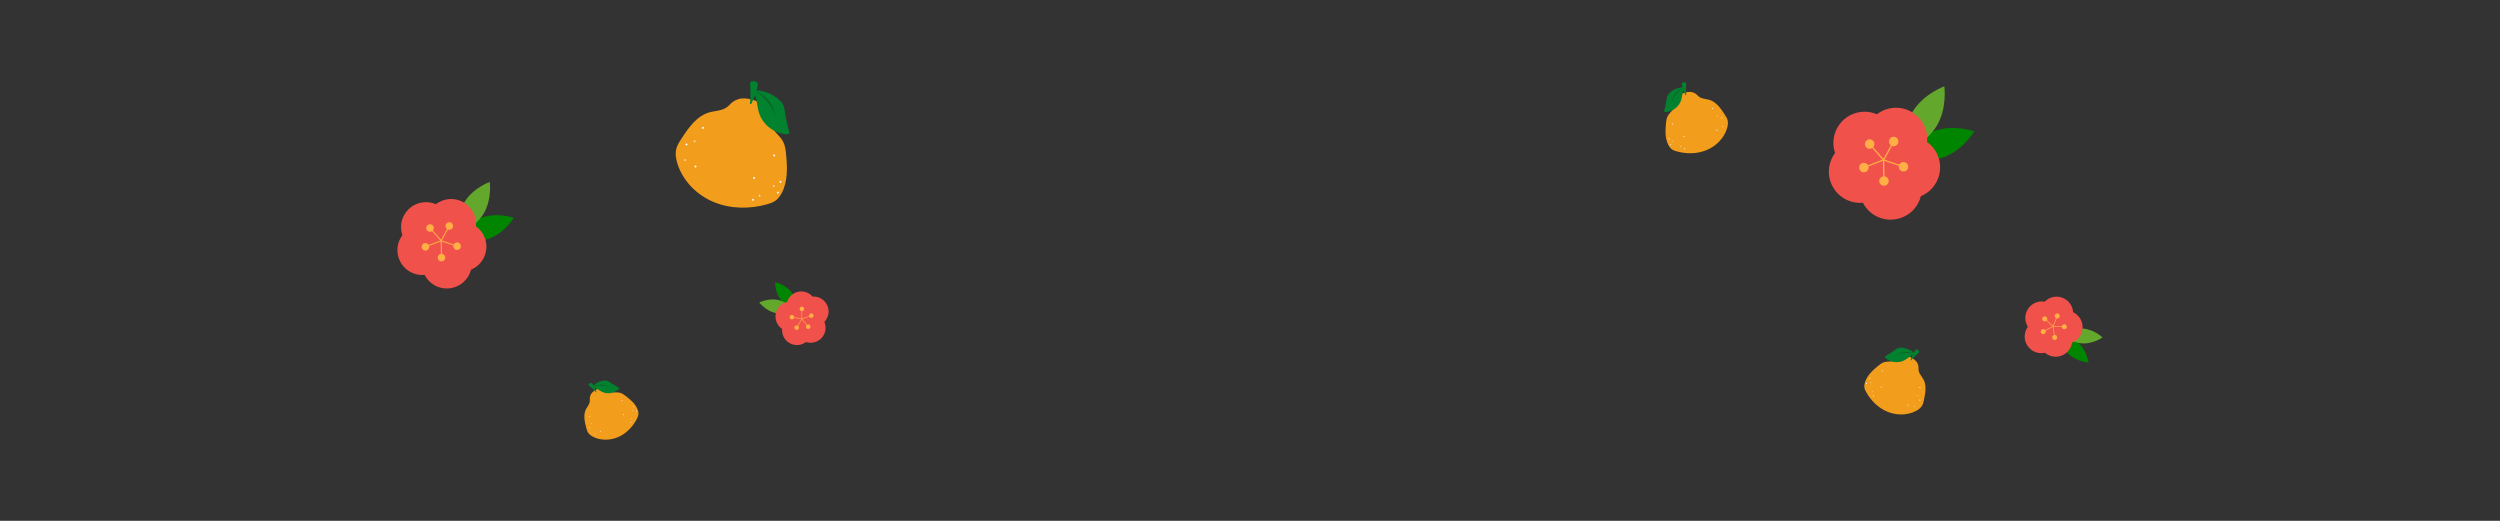 <?xml version="1.0" encoding="utf-8"?>
<!-- Generator: Adobe Illustrator 24.1.1, SVG Export Plug-In . SVG Version: 6.00 Build 0)  -->
<svg version="1.1" id="Layer_1" xmlns="http://www.w3.org/2000/svg" xmlns:xlink="http://www.w3.org/1999/xlink" x="0px" y="0px"
	 viewBox="0 0 1920 400" style="enable-background:new 0 0 1920 400;" xml:space="preserve">
<rect x="0" y="0" width="1920" height="400" fill="#333333" stroke="none"/>
<style type="text/css">
	.st0{fill:#F29D1C;}
	.st1{fill:#02812F;}
	.st2{fill:#085E24;}
	.st3{fill:#FFFFFF;}
	.st4{opacity:0.6;fill:#FFFFFF;}
	.st5{fill:#008500;}
	.st6{fill:#63A72C;}
	.st7{fill:#F1514B;}
	.st8{fill:#FFAF45;}
</style>
<g>
	<g>
		<g>
			<path class="st0" d="M566.77,76.23c-7.09,2.54-5.57,5.89-12.76,8.12c-2.96,0.92-6.12,1.08-9.11,1.91
				c-9.77,2.71-16.13,11.86-21.65,20.37c-1.48,2.29-2.99,4.61-3.73,7.23c-1.11,3.88-0.45,8.07,0.77,11.92
				c4.19,13.31,15.01,24.07,27.9,29.41c12.89,5.33,27.63,5.47,41.05,1.66c2.24-0.64,4.48-1.4,6.37-2.75
				c2.09-1.5,3.63-3.65,4.82-5.93c4.69-8.97,4.28-19.68,3.27-29.75c-0.33-3.32-0.74-6.71-2.29-9.67c-1.91-3.65-5.37-6.24-7.72-9.63
				c-3.44-4.95-4.3-11.22-6.93-16.64S572.44,74.2,566.77,76.23L566.77,76.23z"/>
		</g>
		<g>
			<path class="st1" d="M578.52,69.36c7.2-0.27,14.46,2.38,19.79,7.22c1.18,1.07,2.28,2.26,3.01,3.67c1.01,1.93,1.27,4.15,1.58,6.31
				c0.71,4.85,1.76,9.65,3.14,14.36c0.12,0.41,0.24,0.84,0.11,1.25c-0.27,0.84-1.39,0.99-2.27,0.94
				c-9.44-0.59-18.18-7.45-20.99-16.49c-1.72-5.56-1.43-11.83-4.52-16.76L578.52,69.36z"/>
		</g>
		<path class="st2" d="M578.52,69.1c0,0,13.25,6.51,16.95,20.29C595.46,89.39,594.77,75.59,578.52,69.1z"/>
		<path class="st1" d="M578.41,62.35c-1.38-0.16-2.51,0.88-2.39,2.22c0.31,3.47,0.69,9.84-0.02,14.85
			c-0.08,0.57,0.72,0.86,0.98,0.35c1.63-3.28,3.93-8.63,5.02-14.54c0.24-1.28-0.75-2.55-2.1-2.71L578.41,62.35z"/>
		<path class="st3" d="M594.56,120.17l-0.72-0.44c-0.12-0.07-0.15-0.23-0.08-0.35l0.44-0.72c0.07-0.12,0.23-0.15,0.35-0.08
			l0.72,0.44c0.12,0.07,0.15,0.23,0.08,0.35l-0.44,0.72C594.83,120.21,594.67,120.24,594.56,120.17z"/>
		<path class="st3" d="M539.81,99.02l-0.72-0.44c-0.12-0.07-0.15-0.23-0.08-0.35l0.44-0.72c0.07-0.12,0.23-0.15,0.35-0.08l0.72,0.44
			c0.12,0.07,0.15,0.23,0.08,0.35l-0.44,0.72C540.08,99.05,539.92,99.09,539.81,99.02z"/>
		<path class="st3" d="M534.15,128.64l-0.72-0.44c-0.12-0.07-0.15-0.23-0.08-0.35l0.44-0.72c0.07-0.12,0.23-0.15,0.35-0.08
			l0.72,0.44c0.12,0.07,0.15,0.23,0.08,0.35l-0.44,0.72C534.42,128.68,534.27,128.71,534.15,128.64z"/>
		<path class="st3" d="M597.43,148.75l-0.72-0.44c-0.12-0.07-0.15-0.23-0.08-0.35l0.44-0.72c0.07-0.12,0.23-0.15,0.35-0.08
			l0.72,0.44c0.12,0.07,0.15,0.23,0.08,0.35l-0.44,0.72C597.7,148.78,597.55,148.82,597.43,148.75z"/>
		<path class="st3" d="M599.37,140.48l-0.72-0.44c-0.12-0.07-0.15-0.23-0.08-0.35l0.44-0.72c0.07-0.12,0.23-0.15,0.35-0.08
			l0.72,0.44c0.12,0.07,0.15,0.23,0.08,0.35l-0.44,0.72C599.64,140.52,599.49,140.56,599.37,140.48z"/>
		<path class="st4" d="M594.27,143.64l-0.72-0.44c-0.12-0.07-0.15-0.23-0.08-0.35l0.44-0.72c0.07-0.12,0.23-0.15,0.35-0.08
			l0.72,0.44c0.12,0.07,0.15,0.23,0.08,0.35l-0.44,0.72C594.54,143.68,594.39,143.72,594.27,143.64z"/>
		<path class="st3" d="M579.15,137.48l-0.72-0.44c-0.12-0.07-0.15-0.23-0.08-0.35l0.44-0.72c0.07-0.12,0.23-0.15,0.35-0.08
			l0.72,0.44c0.12,0.07,0.15,0.23,0.08,0.35l-0.44,0.72C579.43,137.51,579.27,137.55,579.15,137.48z"/>
		<path class="st3" d="M578.26,154.27l-0.72-0.44c-0.12-0.07-0.15-0.23-0.08-0.35l0.44-0.72c0.07-0.12,0.23-0.15,0.35-0.08
			l0.72,0.44c0.12,0.07,0.15,0.23,0.08,0.35l-0.44,0.72C578.53,154.3,578.38,154.34,578.26,154.27z"/>
		<path class="st4" d="M583.36,151.11l-0.72-0.44c-0.12-0.07-0.15-0.23-0.08-0.35l0.44-0.72c0.07-0.12,0.23-0.15,0.35-0.08
			l0.72,0.44c0.12,0.07,0.15,0.23,0.08,0.35l-0.44,0.72C583.63,151.14,583.48,151.18,583.36,151.11z"/>
		<path class="st3" d="M527.22,111.75l-0.72-0.44c-0.12-0.07-0.15-0.23-0.08-0.35l0.44-0.72c0.07-0.12,0.23-0.15,0.35-0.08
			l0.72,0.44c0.12,0.07,0.15,0.23,0.08,0.35l-0.44,0.72C527.49,111.79,527.34,111.83,527.22,111.75z"/>
		<path class="st4" d="M533.47,109.3l-0.72-0.44c-0.12-0.07-0.15-0.23-0.08-0.35l0.44-0.72c0.07-0.12,0.23-0.15,0.35-0.08l0.72,0.44
			c0.12,0.07,0.15,0.23,0.08,0.35l-0.44,0.72C533.74,109.33,533.58,109.37,533.47,109.3z"/>
		<path class="st4" d="M526.16,123.71l-0.72-0.44c-0.12-0.07-0.15-0.23-0.08-0.35l0.44-0.72c0.07-0.12,0.23-0.15,0.35-0.08
			l0.72,0.44c0.12,0.07,0.15,0.23,0.08,0.35l-0.44,0.72C526.43,123.75,526.27,123.78,526.16,123.71z"/>
	</g>
	<g>
		<g>
			<path class="st0" d="M1300.21,70.96c3.98,1.42,3.13,3.31,7.16,4.56c1.66,0.52,3.43,0.61,5.11,1.07
				c5.49,1.52,9.06,6.66,12.16,11.44c0.83,1.28,1.68,2.59,2.1,4.06c0.62,2.18,0.25,4.53-0.43,6.69
				c-2.35,7.47-8.43,13.52-15.67,16.51c-7.24,2.99-15.51,3.07-23.05,0.93c-1.26-0.36-2.52-0.78-3.58-1.55
				c-1.17-0.84-2.04-2.05-2.7-3.33c-2.63-5.04-2.4-11.05-1.84-16.71c0.19-1.86,0.42-3.77,1.29-5.43c1.07-2.05,3.01-3.5,4.33-5.41
				c1.93-2.78,2.42-6.3,3.89-9.35S1297.02,69.82,1300.21,70.96L1300.21,70.96z"/>
		</g>
		<g>
			<path class="st1" d="M1293.61,67.1c-4.04-0.15-8.12,1.33-11.11,4.05c-0.66,0.6-1.28,1.27-1.69,2.06
				c-0.56,1.09-0.71,2.33-0.89,3.54c-0.4,2.72-0.99,5.42-1.76,8.06c-0.07,0.23-0.14,0.47-0.06,0.7c0.15,0.47,0.78,0.56,1.28,0.53
				c5.3-0.33,10.21-4.18,11.78-9.26c0.97-3.12,0.8-6.64,2.54-9.41L1293.61,67.1z"/>
		</g>
		<path class="st2" d="M1293.61,66.96c0,0-7.44,3.66-9.52,11.39C1284.1,78.35,1284.49,70.6,1293.61,66.96z"/>
		<path class="st1" d="M1293.67,63.16c0.77-0.09,1.41,0.5,1.34,1.25c-0.17,1.95-0.39,5.53,0.01,8.34c0.05,0.32-0.41,0.48-0.55,0.2
			c-0.92-1.84-2.2-4.84-2.82-8.17c-0.13-0.72,0.42-1.43,1.18-1.52L1293.67,63.16z"/>
		<path class="st3" d="M1284.7,95.58l0.21-0.13c0.12-0.07,0.15-0.23,0.08-0.35l-0.13-0.21c-0.07-0.12-0.23-0.15-0.35-0.08
			l-0.21,0.13c-0.12,0.07-0.15,0.23-0.08,0.35l0.13,0.21C1284.43,95.61,1284.58,95.65,1284.7,95.58z"/>
		<path class="st3" d="M1315.44,83.7l0.21-0.13c0.12-0.07,0.15-0.23,0.08-0.35l-0.13-0.21c-0.07-0.12-0.23-0.15-0.35-0.08
			l-0.21,0.13c-0.12,0.07-0.15,0.23-0.08,0.35l0.13,0.21C1315.17,83.74,1315.33,83.77,1315.44,83.7z"/>
		<path class="st3" d="M1318.62,100.33l0.21-0.13c0.12-0.07,0.15-0.23,0.08-0.35l-0.13-0.21c-0.07-0.12-0.23-0.15-0.35-0.08
			l-0.21,0.13c-0.12,0.07-0.15,0.23-0.08,0.35l0.13,0.21C1318.35,100.37,1318.5,100.41,1318.62,100.33z"/>
		<path class="st3" d="M1283.09,111.62l0.21-0.13c0.12-0.07,0.15-0.23,0.08-0.35l-0.13-0.21c-0.07-0.12-0.23-0.15-0.35-0.08
			l-0.21,0.13c-0.12,0.07-0.15,0.23-0.08,0.35l0.13,0.21C1282.81,111.66,1282.97,111.7,1283.09,111.62z"/>
		<path class="st3" d="M1281.99,106.98l0.21-0.13c0.12-0.07,0.15-0.23,0.08-0.35l-0.13-0.21c-0.07-0.12-0.23-0.15-0.35-0.08
			l-0.21,0.13c-0.12,0.07-0.15,0.23-0.08,0.35l0.13,0.21C1281.72,107.02,1281.88,107.06,1281.99,106.98z"/>
		<path class="st4" d="M1284.86,108.76l0.21-0.13c0.12-0.07,0.15-0.23,0.08-0.35l-0.13-0.21c-0.07-0.12-0.23-0.15-0.35-0.08
			l-0.21,0.13c-0.12,0.07-0.15,0.23-0.08,0.35l0.13,0.21C1284.59,108.79,1284.74,108.83,1284.86,108.76z"/>
		<path class="st3" d="M1293.35,105.29l0.21-0.13c0.12-0.07,0.15-0.23,0.08-0.35l-0.13-0.21c-0.07-0.12-0.23-0.15-0.35-0.08
			l-0.21,0.13c-0.12,0.07-0.15,0.23-0.08,0.35l0.13,0.21C1293.08,105.33,1293.23,105.37,1293.35,105.29z"/>
		<path class="st3" d="M1293.85,114.72l0.21-0.13c0.12-0.07,0.15-0.23,0.08-0.35l-0.13-0.21c-0.07-0.12-0.23-0.15-0.35-0.08
			l-0.21,0.13c-0.12,0.07-0.15,0.23-0.08,0.35l0.13,0.21C1293.58,114.76,1293.73,114.8,1293.85,114.72z"/>
		<path class="st4" d="M1290.99,112.95l0.21-0.13c0.12-0.07,0.15-0.23,0.08-0.35l-0.13-0.21c-0.07-0.12-0.23-0.15-0.35-0.08
			l-0.21,0.13c-0.12,0.07-0.15,0.23-0.08,0.35l0.13,0.21C1290.71,112.98,1290.87,113.02,1290.99,112.95z"/>
		<path class="st3" d="M1322.51,90.85l0.21-0.13c0.12-0.07,0.15-0.23,0.08-0.35l-0.13-0.21c-0.07-0.12-0.23-0.15-0.35-0.08
			l-0.21,0.13c-0.12,0.07-0.15,0.23-0.08,0.35l0.13,0.21C1322.24,90.89,1322.39,90.92,1322.51,90.85z"/>
		<path class="st4" d="M1319,89.47l0.21-0.13c0.12-0.07,0.15-0.23,0.08-0.35l-0.13-0.21c-0.07-0.12-0.23-0.15-0.35-0.08l-0.21,0.13
			c-0.12,0.07-0.15,0.23-0.08,0.35l0.13,0.21C1318.73,89.51,1318.89,89.54,1319,89.47z"/>
		<path class="st4" d="M1323.11,97.56l0.21-0.13c0.12-0.07,0.15-0.23,0.08-0.35l-0.13-0.21c-0.07-0.12-0.23-0.15-0.35-0.08
			l-0.21,0.13c-0.12,0.07-0.15,0.23-0.08,0.35l0.13,0.21C1322.84,97.6,1322.99,97.64,1323.11,97.56z"/>
	</g>
	<g>
		<g>
			<path class="st0" d="M1472.59,278.96c1.74,3.67-0.12,4.37,1.77,7.97c0.78,1.48,1.92,2.75,2.75,4.21
				c2.69,4.77,1.63,10.68,0.49,16.04c-0.31,1.44-0.62,2.9-1.34,4.19c-1.06,1.91-2.91,3.25-4.84,4.26
				c-6.68,3.48-14.92,3.46-21.88,0.57c-6.96-2.89-12.63-8.45-16.3-15.03c-0.61-1.1-1.18-2.24-1.38-3.48
				c-0.22-1.37,0.01-2.78,0.43-4.1c1.63-5.22,5.88-9.15,10.11-12.61c1.39-1.14,2.85-2.28,4.56-2.82c2.12-0.66,4.43-0.33,6.62-0.73
				c3.2-0.58,5.92-2.64,9-3.71C1465.66,272.65,1471.2,276.02,1472.59,278.96L1472.59,278.96z"/>
		</g>
		<g>
			<path class="st1" d="M1470.73,271.85c-2.64-2.85-6.43-4.61-10.31-4.8c-0.86-0.04-1.73-0.01-2.55,0.25
				c-1.12,0.35-2.07,1.1-3.01,1.8c-2.12,1.58-4.35,3.01-6.68,4.28c-0.2,0.11-0.41,0.23-0.52,0.43c-0.22,0.43,0.15,0.91,0.51,1.23
				c3.83,3.38,9.78,4.09,14.3,1.72c2.78-1.46,5.06-3.97,8.12-4.67L1470.73,271.85z"/>
		</g>
		<path class="st2" d="M1470.83,271.75c0,0-7.54-2.57-14.21,1.28C1456.62,273.03,1462.15,268.03,1470.83,271.75z"/>
		<path class="st1" d="M1473.45,269.22c0.59,0.46,0.62,1.3,0.06,1.76c-1.44,1.21-4.02,3.49-5.66,5.68c-0.19,0.25-0.6,0.05-0.51-0.24
			c0.63-1.88,1.79-4.79,3.63-7.47c0.4-0.58,1.26-0.69,1.84-0.23L1473.45,269.22z"/>
		<path class="st3" d="M1445.33,285.15l0.22,0.05c0.13,0.03,0.27-0.05,0.3-0.19l0.05-0.22c0.03-0.13-0.05-0.27-0.19-0.3l-0.22-0.05
			c-0.13-0.03-0.27,0.05-0.3,0.19l-0.05,0.22C1445.11,284.99,1445.19,285.12,1445.33,285.15z"/>
		<path class="st3" d="M1474.3,297.98l0.22,0.05c0.13,0.03,0.27-0.05,0.3-0.19l0.05-0.22c0.03-0.13-0.05-0.27-0.19-0.3l-0.22-0.05
			c-0.13-0.03-0.27,0.05-0.3,0.19l-0.05,0.22C1474.08,297.81,1474.16,297.95,1474.3,297.98z"/>
		<path class="st3" d="M1465.15,311.44l0.22,0.05c0.13,0.03,0.27-0.05,0.3-0.19l0.05-0.22c0.03-0.13-0.05-0.27-0.19-0.3l-0.22-0.05
			c-0.13-0.03-0.27,0.05-0.3,0.19l-0.05,0.22C1464.93,311.27,1465.02,311.41,1465.15,311.44z"/>
		<path class="st3" d="M1433.32,294.96l0.22,0.05c0.13,0.03,0.27-0.05,0.3-0.19l0.05-0.22c0.03-0.13-0.05-0.27-0.19-0.3l-0.22-0.05
			c-0.13-0.03-0.27,0.05-0.3,0.19l-0.05,0.22C1433.11,294.8,1433.19,294.93,1433.32,294.96z"/>
		<path class="st3" d="M1435.74,291.07l0.22,0.05c0.13,0.03,0.27-0.05,0.3-0.19l0.05-0.22c0.03-0.13-0.05-0.27-0.19-0.3l-0.22-0.05
			c-0.13-0.03-0.27,0.05-0.3,0.19l-0.05,0.22C1435.52,290.9,1435.6,291.04,1435.74,291.07z"/>
		<path class="st4" d="M1436.48,294.22l0.22,0.05c0.13,0.03,0.27-0.05,0.3-0.19l0.05-0.22c0.03-0.13-0.05-0.27-0.19-0.3l-0.22-0.05
			c-0.13-0.03-0.27,0.05-0.3,0.19l-0.05,0.22C1436.26,294.05,1436.34,294.19,1436.48,294.22z"/>
		<path class="st3" d="M1444.6,297.64l0.22,0.05c0.13,0.03,0.27-0.05,0.3-0.19l0.05-0.22c0.03-0.13-0.05-0.27-0.19-0.3l-0.22-0.05
			c-0.13-0.03-0.27,0.05-0.3,0.19l-0.05,0.22C1444.38,297.47,1444.47,297.6,1444.6,297.64z"/>
		<path class="st3" d="M1438.53,304.39l0.22,0.05c0.13,0.03,0.27-0.05,0.3-0.19l0.05-0.22c0.03-0.13-0.05-0.27-0.19-0.3l-0.22-0.05
			c-0.13-0.03-0.27,0.05-0.3,0.19l-0.05,0.22C1438.32,304.22,1438.4,304.36,1438.53,304.39z"/>
		<path class="st4" d="M1437.79,301.23l0.22,0.05c0.13,0.03,0.27-0.05,0.3-0.19l0.05-0.22c0.03-0.13-0.05-0.27-0.19-0.3l-0.22-0.05
			c-0.13-0.03-0.27,0.05-0.3,0.19l-0.05,0.22C1437.57,301.07,1437.66,301.2,1437.79,301.23z"/>
		<path class="st3" d="M1474.24,307.64l0.22,0.05c0.13,0.03,0.27-0.05,0.3-0.19l0.05-0.22c0.03-0.13-0.05-0.27-0.19-0.3l-0.22-0.05
			c-0.13-0.03-0.27,0.05-0.3,0.19l-0.05,0.22C1474.02,307.47,1474.11,307.61,1474.24,307.64z"/>
		<path class="st4" d="M1472.79,304.32l0.22,0.05c0.13,0.03,0.27-0.05,0.3-0.19l0.05-0.22c0.03-0.13-0.05-0.27-0.19-0.3l-0.22-0.05
			c-0.13-0.03-0.27,0.05-0.3,0.19l-0.05,0.22C1472.58,304.15,1472.66,304.29,1472.79,304.32z"/>
		<path class="st4" d="M1470.08,312.61l0.22,0.05c0.13,0.03,0.27-0.05,0.3-0.19l0.05-0.22c0.03-0.13-0.05-0.27-0.19-0.3l-0.22-0.05
			c-0.13-0.03-0.27,0.05-0.3,0.19l-0.05,0.22C1469.87,312.44,1469.95,312.58,1470.08,312.61z"/>
	</g>
	<g>
		<g>
			<path class="st0" d="M453.58,303.32c-1.4,3.31,0.27,3.86-1.27,7.12c-0.64,1.34-1.6,2.5-2.27,3.82c-2.21,4.32-1.05,9.51,0.16,14.2
				c0.32,1.26,0.66,2.54,1.34,3.65c1.01,1.65,2.69,2.77,4.44,3.59c6.04,2.83,13.33,2.51,19.37-0.3c6.05-2.81,10.86-7.95,13.86-13.9
				c0.5-0.99,0.96-2.03,1.09-3.13c0.15-1.22-0.11-2.46-0.53-3.61c-1.64-4.55-5.54-7.87-9.41-10.78c-1.27-0.96-2.6-1.91-4.14-2.32
				c-1.9-0.51-3.93-0.13-5.88-0.4c-2.85-0.39-5.34-2.12-8.1-2.95C459.48,297.48,454.7,300.66,453.58,303.32L453.58,303.32z"/>
		</g>
		<g>
			<path class="st1" d="M454.96,296.96c2.23-2.62,5.52-4.32,8.94-4.63c0.76-0.07,1.53-0.07,2.26,0.13c1.01,0.27,1.87,0.9,2.73,1.48
				c1.93,1.32,3.96,2.51,6.07,3.54c0.18,0.09,0.37,0.19,0.47,0.36c0.21,0.37-0.1,0.81-0.41,1.1c-3.26,3.13-8.5,3.98-12.59,2.05
				c-2.51-1.19-4.62-3.33-7.36-3.83L454.96,296.96z"/>
		</g>
		<path class="st2" d="M454.87,296.87c0,0,6.58-2.55,12.62,0.6C467.49,297.48,462.41,293.26,454.87,296.87z"/>
		<path class="st1" d="M452.46,294.73c-0.5,0.43-0.5,1.17,0.01,1.56c1.32,1.02,3.68,2.94,5.22,4.81c0.17,0.21,0.54,0.02,0.44-0.23
			c-0.63-1.64-1.76-4.17-3.49-6.47c-0.37-0.5-1.14-0.56-1.63-0.14L452.46,294.73z"/>
		<path class="st3" d="M477.9,307.79l-0.13,0.04c-0.13,0.04-0.27-0.04-0.31-0.17l-0.04-0.13c-0.04-0.13,0.04-0.27,0.17-0.31
			l0.13-0.04c0.13-0.04,0.27,0.04,0.31,0.17l0.04,0.13C478.11,307.62,478.03,307.75,477.9,307.79z"/>
		<path class="st3" d="M452.74,320.21l-0.13,0.04c-0.13,0.04-0.27-0.04-0.31-0.17l-0.04-0.13c-0.04-0.13,0.04-0.27,0.17-0.31
			l0.13-0.04c0.13-0.04,0.27,0.04,0.31,0.17l0.04,0.13C452.96,320.03,452.88,320.17,452.74,320.21z"/>
		<path class="st3" d="M461.33,331.78l-0.13,0.04c-0.13,0.04-0.27-0.04-0.31-0.17l-0.04-0.13c-0.04-0.13,0.04-0.27,0.17-0.31
			l0.13-0.04c0.13-0.04,0.27,0.04,0.31,0.17l0.04,0.13C461.55,331.6,461.47,331.74,461.33,331.78z"/>
		<path class="st3" d="M488.88,316.03l-0.13,0.04c-0.13,0.04-0.27-0.04-0.31-0.17l-0.04-0.13c-0.04-0.13,0.04-0.27,0.17-0.31
			l0.13-0.04c0.13-0.04,0.27,0.04,0.31,0.17l0.04,0.13C489.09,315.85,489.01,315.99,488.88,316.03z"/>
		<path class="st3" d="M486.6,312.67l-0.13,0.04c-0.13,0.04-0.27-0.04-0.31-0.17l-0.04-0.13c-0.04-0.13,0.04-0.27,0.17-0.31
			l0.13-0.04c0.13-0.04,0.27,0.04,0.31,0.17l0.04,0.13C486.81,312.49,486.74,312.63,486.6,312.67z"/>
		<path class="st4" d="M486.06,315.49l-0.13,0.04c-0.13,0.04-0.27-0.04-0.31-0.17l-0.04-0.13c-0.04-0.13,0.04-0.27,0.17-0.31
			l0.13-0.04c0.13-0.04,0.27,0.04,0.31,0.17l0.04,0.13C486.27,315.31,486.2,315.45,486.06,315.49z"/>
		<path class="st3" d="M479,318.81l-0.13,0.04c-0.13,0.04-0.27-0.04-0.31-0.17l-0.04-0.13c-0.04-0.13,0.04-0.27,0.17-0.31l0.13-0.04
			c0.13-0.04,0.27,0.04,0.31,0.17l0.04,0.13C479.21,318.63,479.14,318.77,479,318.81z"/>
		<path class="st3" d="M484.62,324.56l-0.13,0.04c-0.13,0.04-0.27-0.04-0.31-0.17l-0.04-0.13c-0.04-0.13,0.04-0.27,0.17-0.31
			l0.13-0.04c0.13-0.04,0.27,0.04,0.31,0.17l0.04,0.13C484.83,324.38,484.75,324.52,484.62,324.56z"/>
		<path class="st4" d="M485.16,321.74l-0.13,0.04c-0.13,0.04-0.27-0.04-0.31-0.17l-0.04-0.13c-0.04-0.13,0.04-0.27,0.17-0.31
			l0.13-0.04c0.13-0.04,0.27,0.04,0.31,0.17l0.04,0.13C485.37,321.56,485.29,321.7,485.16,321.74z"/>
		<path class="st3" d="M453.15,328.76l-0.13,0.04c-0.13,0.04-0.27-0.04-0.31-0.17l-0.04-0.13c-0.04-0.13,0.04-0.27,0.17-0.31
			l0.13-0.04c0.13-0.04,0.27,0.04,0.31,0.17l0.04,0.13C453.36,328.58,453.29,328.72,453.15,328.76z"/>
		<path class="st4" d="M454.31,325.76l-0.13,0.04c-0.13,0.04-0.27-0.04-0.31-0.17l-0.04-0.13c-0.04-0.13,0.04-0.27,0.17-0.31
			l0.13-0.04c0.13-0.04,0.27,0.04,0.31,0.17l0.04,0.13C454.52,325.59,454.44,325.73,454.31,325.76z"/>
		<path class="st4" d="M457.01,333l-0.13,0.04c-0.13,0.04-0.27-0.04-0.31-0.17l-0.04-0.13c-0.04-0.13,0.04-0.27,0.17-0.31l0.13-0.04
			c0.13-0.04,0.27,0.04,0.31,0.17l0.04,0.13C457.22,332.82,457.15,332.96,457.01,333z"/>
	</g>
	<g>
		<path class="st5" d="M607.95,224.41c4.78,6.04,4.63,14.12,4.63,14.12s-7.9-1.72-12.67-7.76c-4.78-6.04-4.63-14.12-4.63-14.12
			S603.17,218.37,607.95,224.41z"/>
		<path class="st6" d="M597.84,230.41c7.51,1.7,12.47,8.09,12.47,8.09s-7.22,3.62-14.73,1.92s-12.47-8.09-12.47-8.09
			S590.33,228.71,597.84,230.41z"/>
		<path class="st7" d="M617.49,224c-5.78-1.06-11.34,2.42-13.01,7.9c-4.32,0.99-7.86,4.45-8.71,9.09
			c-0.85,4.63,1.21,9.11,4.88,11.58c-0.51,5.81,3.47,11.16,9.33,12.24c3.3,0.61,6.53-0.27,9.01-2.15c0.5,0.16,1.01,0.3,1.54,0.4
			c6.21,1.14,12.18-2.97,13.32-9.18c0.43-2.34,0.12-4.64-0.77-6.67c1.55-1.58,2.67-3.62,3.1-5.95c1.12-6.11-2.93-12.09-9.03-13.29
			c-1.04-0.21-2.07-0.26-3.08-0.19C622.42,225.87,620.15,224.49,617.49,224z"/>
		<path class="st8" d="M615.86,235.49c-0.96-0.01-1.75,0.77-1.75,1.73c-0.01,0.88,0.64,1.61,1.49,1.73l-0.04,5.74l-5.64-1.04
			c0.04-0.86-0.55-1.63-1.42-1.79c-0.95-0.17-1.85,0.45-2.03,1.4c-0.17,0.95,0.45,1.85,1.4,2.03c0.87,0.16,1.69-0.36,1.96-1.17
			l5.59,1.03l-2.88,4.9c-0.79-0.33-1.72-0.04-2.17,0.72c-0.49,0.83-0.21,1.9,0.62,2.38c0.83,0.49,1.9,0.21,2.38-0.62
			c0.45-0.76,0.25-1.71-0.43-2.24l2.88-4.9l3.62,4.38c-0.58,0.63-0.63,1.6-0.07,2.28c0.61,0.74,1.71,0.85,2.45,0.23
			c0.74-0.61,0.85-1.71,0.23-2.45c-0.56-0.68-1.53-0.82-2.25-0.37l-3.62-4.38l5.35-1.9c0.39,0.76,1.29,1.14,2.12,0.84
			c0.91-0.32,1.38-1.32,1.06-2.22c-0.32-0.91-1.32-1.38-2.22-1.06c-0.83,0.29-1.29,1.15-1.11,1.99l-5.35,1.9l0.04-5.68
			c0.85-0.11,1.51-0.83,1.52-1.71C617.59,236.28,616.82,235.49,615.86,235.49z"/>
	</g>
	<g>
		<path class="st5" d="M375.58,183.31c-12.11,4.39-24.86-0.11-24.86-0.11s6.89-11.63,19.01-16.02c12.11-4.39,24.86,0.11,24.86,0.11
			S387.69,178.91,375.58,183.31z"/>
		<path class="st6" d="M371.39,164.1c-6.67,11.02-19.42,15.52-19.42,15.52s-1.93-13.38,4.74-24.4s19.42-15.52,19.42-15.52
			S378.06,153.07,371.39,164.1z"/>
		<path class="st7" d="M371.19,198.66c4.74-8.61,2.15-19.27-5.67-24.83c0.72-7.38-2.92-14.82-9.82-18.63
			c-6.89-3.79-15.1-2.89-20.96,1.64c-8.95-3.88-19.56-0.38-24.36,8.34c-2.71,4.92-3.03,10.51-1.34,15.44
			c-0.52,0.7-1.01,1.44-1.44,2.23c-5.1,9.26-1.72,20.9,7.54,26c3.49,1.92,7.31,2.64,10.99,2.29c1.68,3.3,4.33,6.14,7.82,8.06
			c9.11,5.01,20.73,1.73,25.87-7.31c0.88-1.54,1.51-3.15,1.93-4.79C365.62,205.51,369,202.63,371.19,198.66z"/>
		<path class="st8" d="M353.82,190.01c0.52-1.52-0.29-3.18-1.82-3.7c-1.39-0.48-2.89,0.17-3.53,1.45l-9.09-3.1l4.63-8.41
			c1.34,0.51,2.88-0.01,3.59-1.3c0.78-1.41,0.26-3.18-1.15-3.96s-3.18-0.26-3.96,1.15c-0.71,1.29-0.33,2.87,0.82,3.73l-4.58,8.33
			l-6.26-7.16c0.94-1.08,0.97-2.71,0-3.82c-1.06-1.21-2.9-1.33-4.11-0.28c-1.21,1.06-1.33,2.9-0.28,4.11
			c0.97,1.11,2.59,1.29,3.79,0.51l6.26,7.16l-8.86,3.43c-0.69-1.25-2.21-1.84-3.59-1.31c-1.5,0.58-2.24,2.27-1.66,3.77
			c0.58,1.5,2.27,2.25,3.77,1.66c1.37-0.53,2.1-1.99,1.77-3.38l8.86-3.43l0.19,9.5c-1.41,0.22-2.49,1.45-2.46,2.92
			c0.03,1.61,1.36,2.89,2.97,2.85c1.61-0.03,2.89-1.36,2.85-2.97c-0.03-1.47-1.15-2.65-2.57-2.82l-0.19-9.5l9,3.07
			c-0.27,1.41,0.51,2.83,1.91,3.31C351.65,192.35,353.3,191.54,353.82,190.01z"/>
	</g>
	<g>
		<path class="st5" d="M1492.53,120.86c-15.15,5.49-31.09-0.14-31.09-0.14s8.62-14.54,23.77-20.03c15.15-5.49,31.09,0.14,31.09,0.14
			S1507.68,115.37,1492.53,120.86z"/>
		<path class="st6" d="M1487.3,96.84c-8.34,13.78-24.29,19.4-24.29,19.4s-2.41-16.73,5.93-30.51s24.29-19.4,24.29-19.4
			S1495.64,83.06,1487.3,96.84z"/>
		<path class="st7" d="M1487.04,140.06c5.93-10.77,2.69-24.1-7.09-31.04c0.89-9.23-3.65-18.54-12.28-23.29
			c-8.62-4.75-18.89-3.62-26.2,2.05c-11.2-4.85-24.46-0.48-30.46,10.43c-3.39,6.15-3.78,13.14-1.68,19.3
			c-0.65,0.88-1.26,1.8-1.8,2.79c-6.38,11.58-2.15,26.14,9.43,32.51c4.36,2.4,9.14,3.3,13.74,2.87c2.1,4.12,5.42,7.68,9.78,10.08
			c11.39,6.27,25.93,2.16,32.35-9.14c1.09-1.93,1.89-3.94,2.41-5.98C1480.08,148.63,1484.31,145.02,1487.04,140.06z"/>
		<path class="st8" d="M1465.32,129.25c0.65-1.9-0.37-3.97-2.27-4.62c-1.74-0.59-3.61,0.22-4.42,1.82l-11.36-3.87l5.79-10.52
			c1.67,0.64,3.6-0.02,4.49-1.63c0.97-1.76,0.33-3.98-1.43-4.95c-1.76-0.97-3.98-0.33-4.95,1.43c-0.89,1.61-0.41,3.59,1.02,4.66
			l-5.73,10.41l-7.82-8.95c1.18-1.35,1.22-3.39,0-4.78c-1.32-1.51-3.62-1.67-5.14-0.34c-1.51,1.32-1.67,3.62-0.34,5.14
			c1.21,1.39,3.24,1.62,4.73,0.63l7.82,8.95l-11.08,4.29c-0.87-1.57-2.77-2.3-4.49-1.64c-1.88,0.73-2.81,2.84-2.08,4.71
			c0.73,1.88,2.84,2.81,4.71,2.08c1.72-0.67,2.63-2.49,2.21-4.23l11.08-4.29l0.24,11.88c-1.77,0.28-3.11,1.81-3.07,3.66
			c0.04,2.01,1.7,3.61,3.72,3.57c2.01-0.04,3.61-1.7,3.57-3.72c-0.04-1.84-1.44-3.32-3.22-3.53l-0.24-11.88l11.25,3.84
			c-0.34,1.76,0.64,3.54,2.38,4.14C1462.6,132.17,1464.67,131.15,1465.32,129.25z"/>
	</g>
	<g>
		<path class="st5" d="M1588.77,271.96c-6.25-5.86-7.41-14.77-7.41-14.77s8.97,0.59,15.21,6.45s7.41,14.77,7.41,14.77
			S1595.01,277.81,1588.77,271.96z"/>
		<path class="st6" d="M1598.89,263.7c-8.54-0.64-15.04-6.84-15.04-6.84s7.35-5.17,15.89-4.53c8.54,0.64,15.04,6.84,15.04,6.84
			S1607.43,264.33,1598.89,263.7z"/>
		<path class="st7" d="M1578.34,273.97c6.53,0.22,12.07-4.52,13.01-10.83c4.59-1.8,7.91-6.19,8.08-11.43
			c0.18-5.23-2.83-9.82-7.27-11.93c-0.39-6.47-5.66-11.71-12.27-11.93c-3.73-0.13-7.14,1.37-9.55,3.85
			c-0.57-0.1-1.16-0.16-1.76-0.18c-7.02-0.24-12.91,5.27-13.14,12.29c-0.09,2.64,0.64,5.12,1.95,7.2c-1.45,1.99-2.34,4.41-2.43,7.06
			c-0.23,6.91,5.21,12.81,12.11,13.14c1.18,0.06,2.32-0.05,3.42-0.3C1572.61,272.73,1575.34,273.87,1578.34,273.97z"/>
		<path class="st8" d="M1578.25,261.08c1.06-0.15,1.79-1.13,1.64-2.19c-0.14-0.97-0.97-1.66-1.92-1.66l-0.9-6.32l6.38,0.21
			c0.1,0.95,0.87,1.7,1.85,1.74c1.07,0.04,1.96-0.8,2-1.87c0.04-1.07-0.8-1.96-1.87-2c-0.98-0.03-1.8,0.67-1.96,1.61l-6.31-0.21
			l2.36-5.86c0.92,0.23,1.9-0.24,2.26-1.15c0.4-0.99-0.08-2.12-1.07-2.52c-0.99-0.4-2.12,0.08-2.52,1.07
			c-0.37,0.91,0.01,1.92,0.84,2.4l-2.36,5.86l-4.7-4.22c0.53-0.79,0.43-1.87-0.3-2.52c-0.8-0.71-2.02-0.65-2.73,0.15
			c-0.71,0.8-0.65,2.02,0.15,2.73c0.73,0.65,1.81,0.65,2.54,0.03l4.7,4.22l-5.57,2.97c-0.56-0.77-1.61-1.04-2.47-0.58
			c-0.94,0.5-1.3,1.68-0.8,2.62s1.68,1.3,2.62,0.8c0.86-0.46,1.23-1.48,0.9-2.37l5.57-2.97l0.89,6.26
			c-0.92,0.26-1.53,1.16-1.39,2.13C1576.21,260.49,1577.19,261.23,1578.25,261.08z"/>
	</g>
</g>
</svg>
